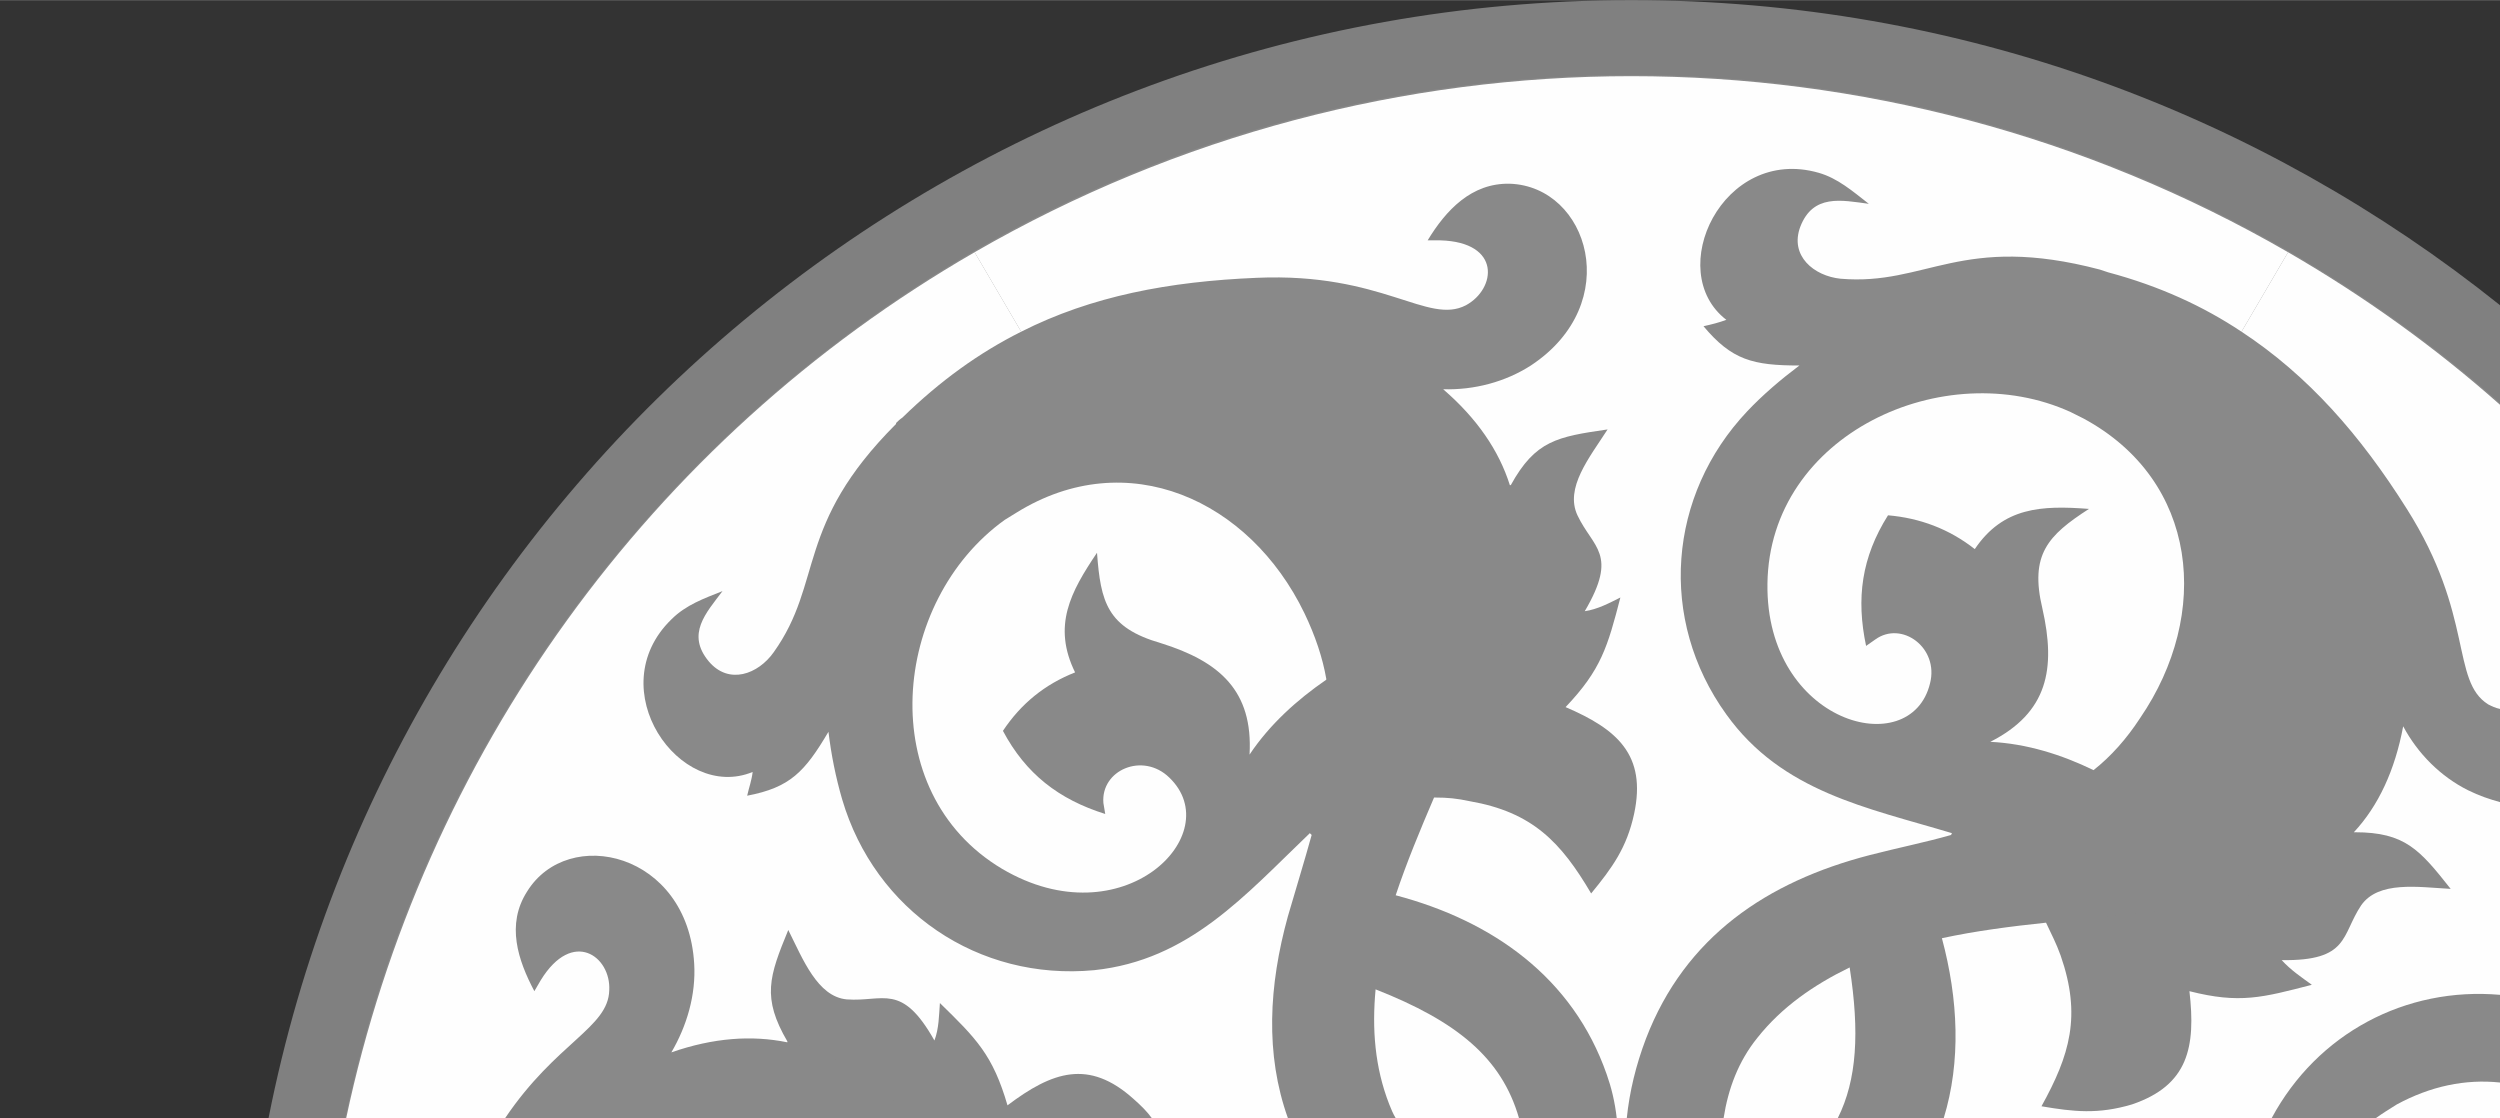 <?xml version="1.0" encoding="UTF-8"?>
<!DOCTYPE svg PUBLIC "-//W3C//DTD SVG 1.1//EN" "http://www.w3.org/Graphics/SVG/1.1/DTD/svg11.dtd">
<!-- Creator: CorelDRAW X7 -->
<svg xmlns="http://www.w3.org/2000/svg" xml:space="preserve" width="45mm" height="20.129mm" version="1.1" style="shape-rendering:geometricPrecision; text-rendering:geometricPrecision; image-rendering:optimizeQuality; fill-rule:evenodd; clip-rule:evenodd"
viewBox="0 0 2737 1224"
 xmlns:xlink="http://www.w3.org/1999/xlink">
 <rect x="0" y="0" width="2737" height="1224" fill="#333333" stroke="none"/>
 <defs>
  <style type="text/css">
   <![CDATA[
    .fil0 {fill:none}
    .fil3 {fill:#FEFEFE}
    .fil2 {fill:#898989}
    .fil1 {fill:gray}
   ]]>
  </style>
    <clipPath id="id0">
     <path d="M0 8l2737 0 0 1216 -2737 0 0 -1216z"/>
    </clipPath>
 </defs>
 <g id="Слой_x0020_1">
  <g id="_1485208064">
   <g>
   </g>
   <g style="clip-path:url(#id0)">
   </g>
   <polygon class="fil0" points="0,8 2737,8 2737,1224 0,1224 "/>
   <g id="_1485166752">
    <path class="fil1" d="M1786 0c360,0 690,125 951,334l0 890 -2443 0c138,-698 753,-1224 1492,-1224z"/>
    <path class="fil2" d="M1786 82c364,0 697,136 951,359l0 783 -2359 0c137,-652 715,-1142 1408,-1142z"/>
    <g>
     <path class="fil2" d="M553 1224c56,-83 113,-99 114,-140 2,-37 -40,-68 -75,-11l-7 12c-18,-34 -31,-73 -8,-109 45,-73 176,-43 183,79 2,34 -8,68 -25,97 105,-38 193,-4 262,72l-444 0z"/>
     <path class="fil2" d="M988 457c111,-109 235,-147 388,-153 138,-6 187,52 229,30 33,-18 39,-69 -28,-71l-14 0c20,-33 48,-63 90,-62 86,3 126,131 23,199 -28,18 -62,27 -96,26 92,78 102,180 61,287 -57,147 -182,334 -120,496 2,5 4,10 7,15l-118 0c-25,-70 -21,-145 0,-221 34,-121 75,-216 18,-332 -60,-124 -194,-185 -315,-110l-13 8c-124,88 -144,298 -3,382 132,78 248,-38 183,-100 -29,-28 -75,-8 -71,28l1 12c-51,-17 -87,-44 -112,-92 20,-29 46,-50 79,-63 -24,-51 -5,-88 24,-131 4,53 11,81 70,99 64,20 101,51 97,122 22,-33 52,-60 84,-83 10,57 -1,112 -16,167 -71,68 -133,141 -238,152 -127,12 -240,-65 -276,-187 -7,-24 -12,-49 -15,-74 -26,44 -42,61 -89,70 2,-9 5,-17 6,-26 -80,33 -167,-91 -89,-167 16,-16 36,-23 56,-31 -18,24 -40,47 -15,77 22,26 54,14 71,-10 55,-77 23,-139 134,-250l0 0 0 -1c2,-2 4,-4 7,-6zm675 767c-19,-66 -68,-106 -157,-141 4,-35 12,-69 22,-103 106,28 194,90 231,196 5,14 9,30 11,48l-107 0z"/>
     <path class="fil2" d="M2308 298c150,42 245,130 327,259 74,117 48,188 89,214 4,2 8,4 13,5l0 102c-11,-3 -23,-7 -35,-13 -30,-15 -55,-40 -71,-70 -21,119 -105,178 -218,196 -155,25 -381,11 -489,145 -21,26 -32,56 -37,88l-106 0c3,-29 10,-58 21,-87 43,-112 133,-172 245,-201 121,-31 224,-43 297,-150 77,-114 63,-260 -63,-328l-13 -7c-139,-63 -331,24 -333,188 -1,153 158,196 178,109 10,-39 -31,-69 -60,-48l-10 7c-11,-52 -5,-97 24,-143 36,3 67,15 95,37 31,-46 73,-48 125,-44 -45,30 -65,50 -51,109 15,66 6,114 -57,146 40,2 78,14 113,31 -44,37 -96,55 -152,70 -95,-28 -189,-45 -250,-131 -75,-104 -64,-240 23,-332 17,-18 37,-35 57,-50 -51,0 -74,-6 -105,-43 9,-2 17,-4 25,-7 -69,-53 -4,-191 101,-161 21,6 37,20 55,34 -30,-4 -61,-11 -75,25 -12,32 15,54 44,57 94,8 132,-50 284,-10l0 0 0 0c3,1 6,2 9,3zm-296 926c21,-42 24,-94 13,-165 33,-14 66,-24 101,-32 18,67 21,135 1,197l-115 0z"/>
     <path class="fil2" d="M2737 1185c-38,-3 -76,4 -113,24 -8,5 -15,10 -22,15l-115 0c50,-93 147,-144 250,-135l0 96z"/>
     <path class="fil2" d="M1023 1139c5,-13 5,-28 6,-41 40,39 58,57 74,112 49,-37 89,-51 138,-7 8,7 15,14 20,21l-264 0c-39,-43 -84,-72 -135,-83 0,0 0,-1 0,-1 -28,-48 -20,-71 1,-122 16,32 32,73 64,76 40,3 60,-19 96,45z"/>
     <path class="fil2" d="M1735 669c14,-2 27,-9 39,-15 -14,54 -21,79 -60,120 56,24 89,52 75,117 -8,37 -24,59 -47,87 -33,-56 -64,-89 -133,-101 -14,-3 -24,-4 -38,-4 0,-1 0,-1 0,-1 24,-56 51,-110 70,-159 24,-64 31,-126 12,-182 1,0 1,0 1,0 27,-49 51,-53 106,-61 -20,31 -47,64 -33,94 17,36 45,42 8,105z"/>
     <path class="fil2" d="M2498 1051c10,11 22,19 33,27 -54,14 -79,21 -134,7 7,61 -1,103 -63,124 -37,11 -64,8 -99,2 31,-56 44,-99 21,-165 -5,-14 -10,-23 -16,-36 0,0 0,0 1,0 60,-7 120,-11 172,-19 67,-10 124,-36 164,-80 0,0 0,0 1,0 55,0 71,19 105,62 -36,-2 -79,-9 -98,18 -22,33 -13,61 -87,60z"/>
    </g>
    <g>
     <path class="fil3" d="M1452 744l0 -1c-4,-23 -12,-47 -24,-72 -60,-124 -194,-185 -315,-110l-13 8c-124,89 -144,298 -3,382 132,78 248,-38 183,-100 -29,-28 -75,-8 -72,28l2 12c-51,-16 -87,-44 -112,-91 20,-30 46,-51 79,-64 -25,-51 -5,-88 24,-131 4,54 11,82 70,99 64,20 101,52 97,122 22,-33 52,-60 84,-82z"/>
     <path class="fil3" d="M1506 1083c-4,43 -1,85 15,126 2,5 4,10 7,15l135 0c-19,-66 -68,-106 -157,-141z"/>
     <path class="fil3" d="M2292 843l0 0c19,-15 36,-34 51,-57 78,-114 64,-260 -62,-328l-14 -7c-138,-63 -330,24 -332,188 -2,153 157,196 178,109 10,-39 -31,-69 -60,-48l-10 7c-11,-52 -5,-97 24,-143 35,3 67,15 95,37 31,-46 73,-48 125,-44 -45,29 -65,50 -51,109 15,66 6,114 -57,146 40,2 78,14 113,31z"/>
     <path class="fil3" d="M2025 1059c-39,19 -74,43 -101,77 -21,26 -32,56 -37,88l125 0c21,-42 24,-94 13,-165z"/>
     <path class="fil3" d="M2737 1185c-38,-4 -76,4 -113,24 -8,5 -16,10 -23,15l136 0 0 -39z"/>
     <path class="fil3" d="M2126 1027l0 0c18,67 21,135 2,197l359 0c50,-93 147,-144 250,-135l0 -211c-11,-3 -23,-7 -35,-13 -30,-15 -55,-40 -71,-70 -9,48 -27,87 -54,116l1 0c55,0 71,19 105,62 -36,-2 -79,-9 -98,18 -22,33 -13,61 -87,60 10,11 22,19 33,27 -54,14 -79,21 -134,7 7,61 -1,103 -63,124 -37,11 -64,8 -99,2 31,-56 44,-99 21,-165 -5,-14 -10,-23 -16,-36l0 0c-38,4 -77,9 -114,17zm611 -584c-71,-63 -149,-119 -232,-167l-51 87c73,48 130,113 181,194 74,117 48,188 89,214 4,2 8,4 13,5l0 -333z"/>
     <path class="fil3" d="M1528 980l0 0c106,28 194,90 231,196 5,14 9,30 11,48l11 0c3,-29 10,-58 21,-87 43,-112 133,-172 245,-201 31,-8 61,-14 89,-22l1 -2c-93,-28 -186,-45 -247,-130 -75,-104 -64,-240 23,-332 17,-18 37,-35 57,-50 -51,0 -74,-6 -105,-43 9,-2 17,-4 25,-7 -69,-53 -4,-191 101,-161 21,6 37,20 55,34 -30,-4 -61,-11 -75,25 -12,32 15,54 44,57 94,8 132,-50 284,-10l0 0 0 0c3,1 6,2 9,3 56,15 104,37 146,65l51 -87c-445,-257 -993,-257 -1438,0l51 87c77,-39 162,-55 258,-59 138,-6 187,52 229,30 33,-18 39,-69 -28,-71l-14 0c20,-33 48,-63 90,-62 86,3 126,131 23,199 -28,18 -62,27 -96,26 37,32 61,67 73,105l1 0c27,-49 51,-53 106,-61 -20,31 -47,64 -33,94 17,36 45,42 8,105 14,-2 27,-9 39,-15 -14,54 -21,79 -60,120 56,24 89,52 75,117 -8,37 -24,59 -47,87 -33,-56 -64,-89 -133,-101 -14,-3 -24,-4 -38,-4l-1 0c-15,35 -30,71 -42,107z"/>
     <path class="fil3" d="M1410 1224c-25,-70 -21,-145 0,-221 9,-31 18,-60 26,-89l-2 -2c-71,68 -132,139 -236,150 -127,12 -240,-65 -276,-187 -7,-24 -12,-49 -15,-74 -26,44 -42,61 -89,70 2,-9 5,-17 6,-26 -80,33 -167,-91 -89,-167 16,-16 36,-23 56,-31 -18,24 -40,47 -15,77 22,26 54,14 71,-10 55,-77 23,-139 134,-250l0 0 0 -1c2,-2 4,-4 7,-6 41,-40 84,-71 130,-94l-51 -87c-357,206 -604,553 -688,948l174 0c56,-83 113,-99 114,-140 2,-37 -40,-68 -75,-11l-7 12c-18,-34 -31,-73 -8,-109 45,-73 176,-43 183,79 2,34 -8,68 -25,97 46,-16 88,-19 127,-11l0 -1c-28,-48 -20,-71 1,-122 16,32 32,73 64,76 40,3 60,-19 96,45 5,-13 5,-28 6,-41 40,39 58,57 74,112 49,-37 89,-51 138,-7 8,7 15,14 20,21l149 0z"/>
    </g>
   </g>
  </g>
 </g>
</svg>
